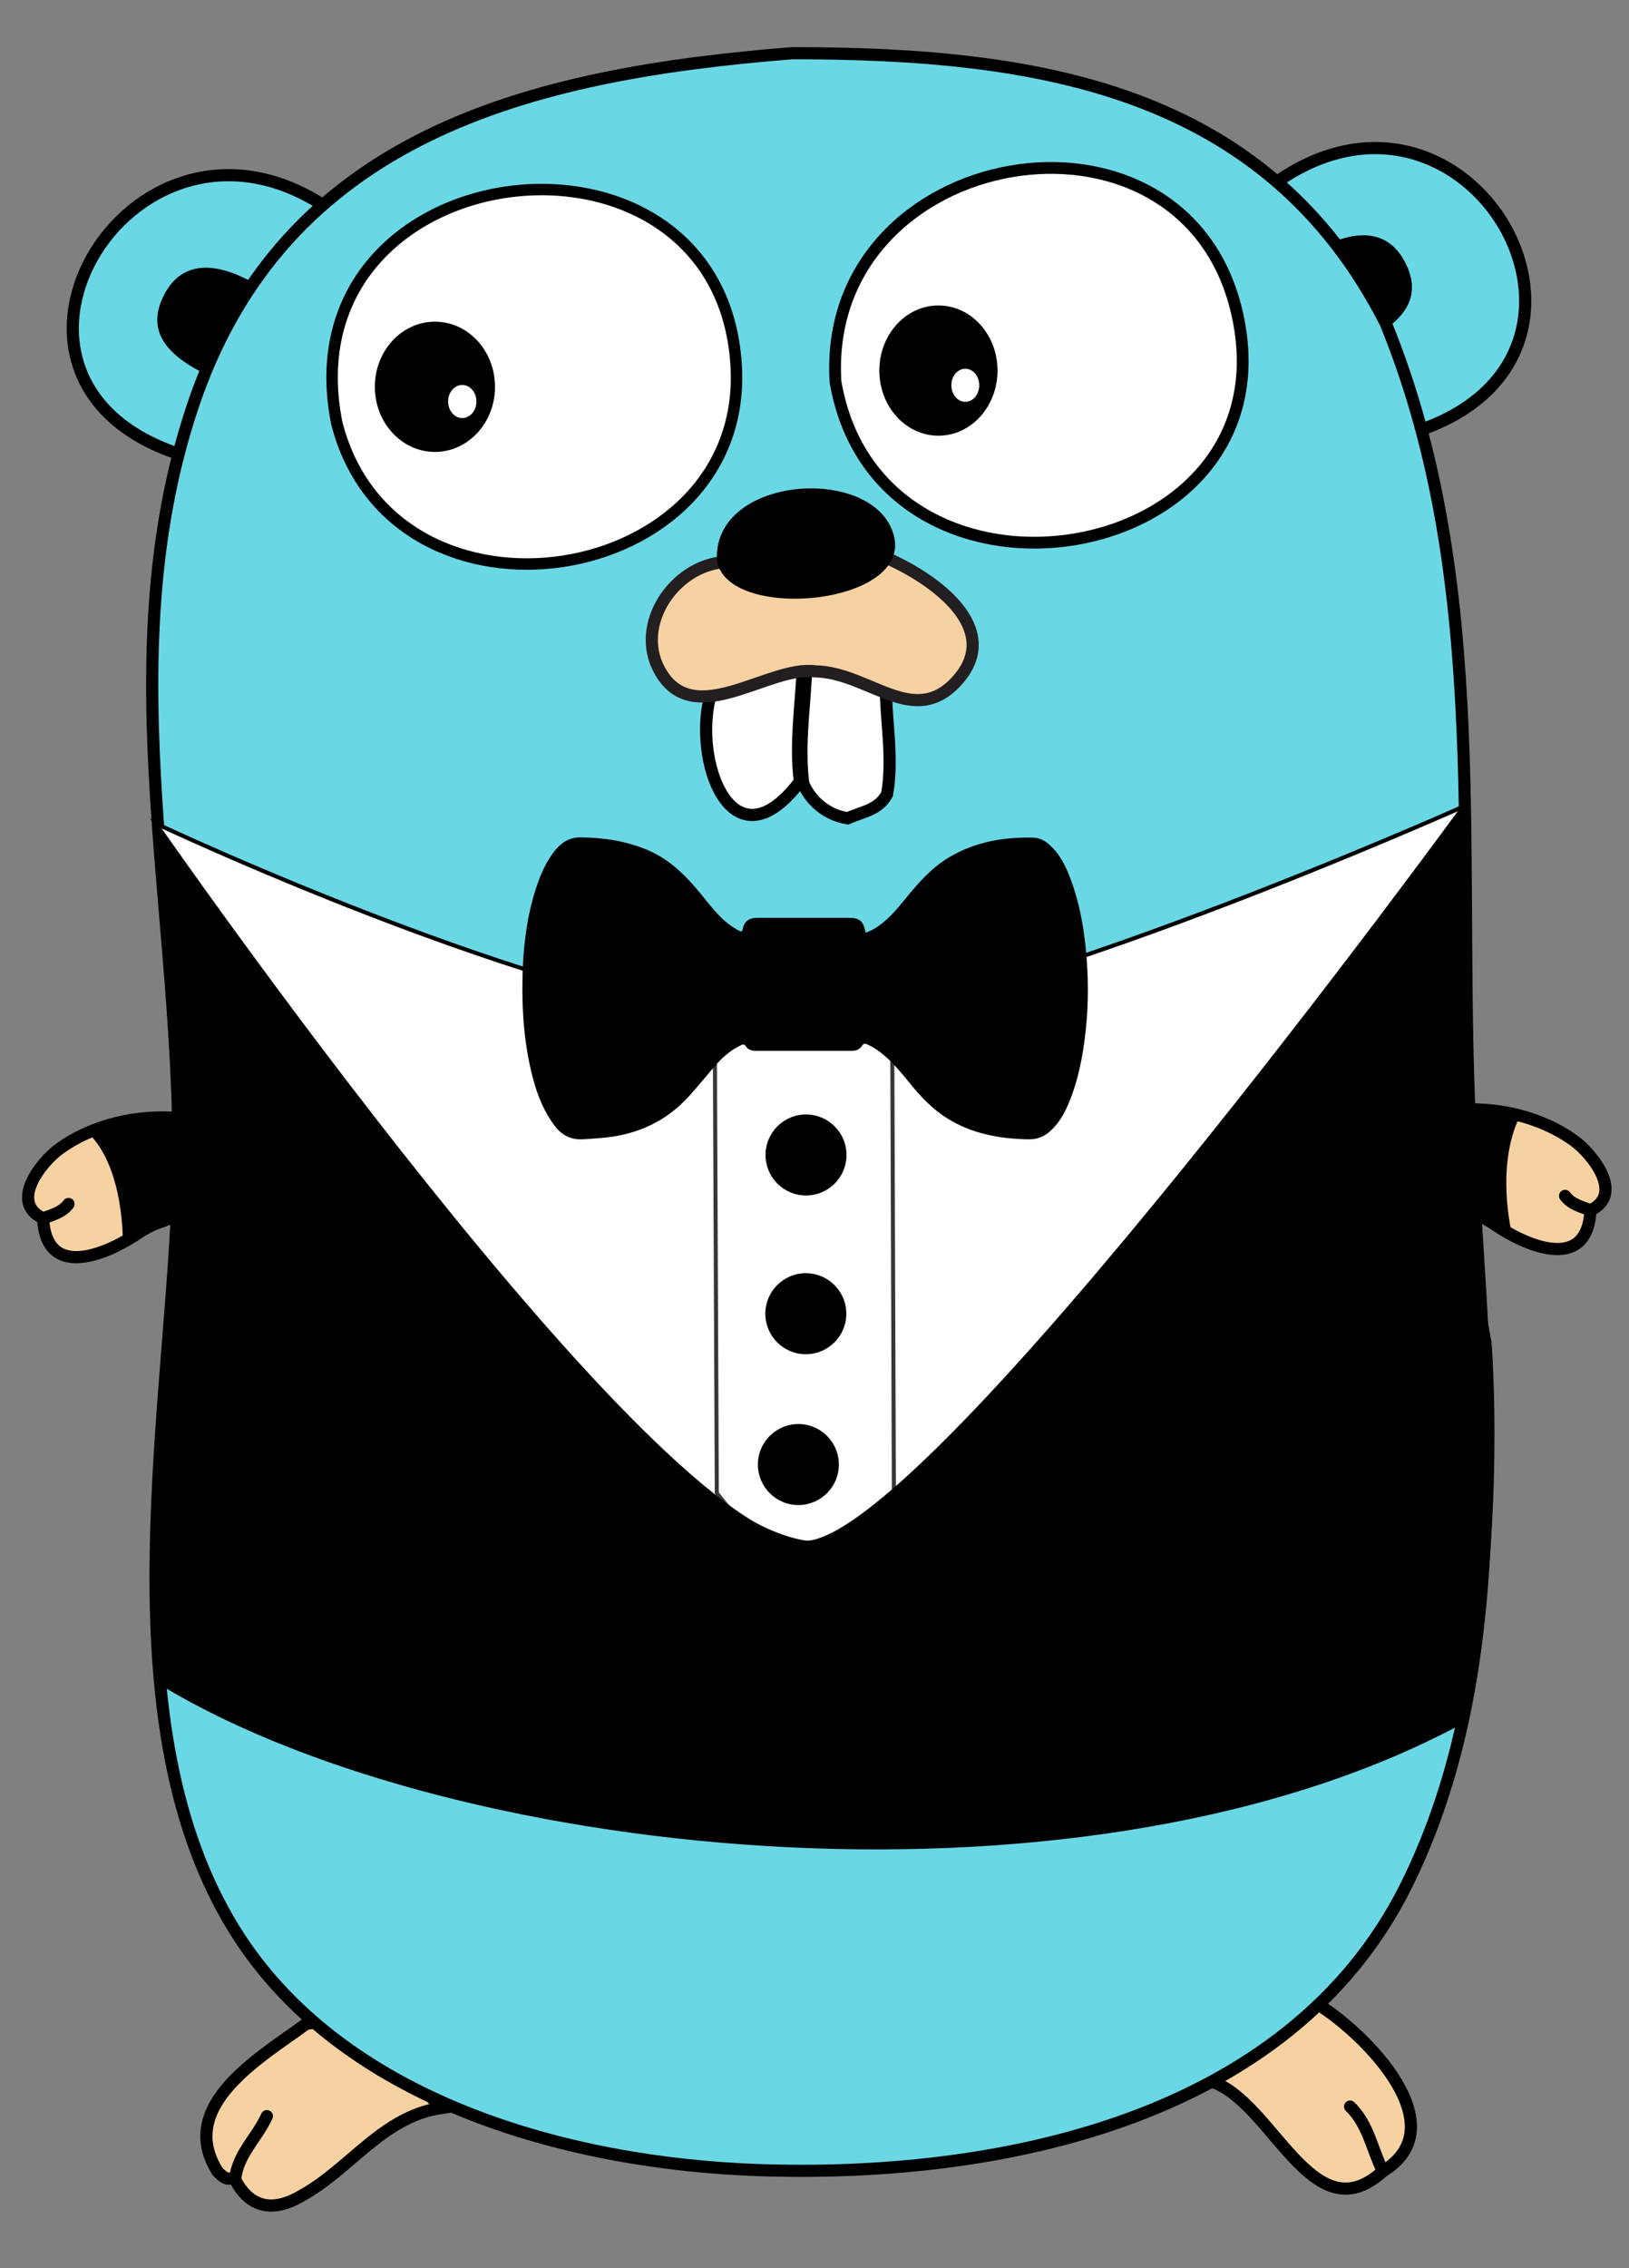 <?xml version="1.0" encoding="UTF-8" standalone="no"?>
<svg
   xmlns:osb="http://www.openswatchbook.org/uri/2009/osb"
   xmlns:dc="http://purl.org/dc/elements/1.1/"
   xmlns:cc="http://creativecommons.org/ns#"
   xmlns:rdf="http://www.w3.org/1999/02/22-rdf-syntax-ns#"
   xmlns:svg="http://www.w3.org/2000/svg"
   xmlns="http://www.w3.org/2000/svg"
   xmlns:sodipodi="http://sodipodi.sourceforge.net/DTD/sodipodi-0.dtd"
   xmlns:inkscape="http://www.inkscape.org/namespaces/inkscape"
   inkscape:version="1.0 (4035a4fb49, 2020-05-01)"
   sodipodi:docname="icon.svg"
   xml:space="preserve"
   enable-background="new 0 0 401.98 559.472"
   viewBox="0 0 401.98 559.472"
   height="559.472px"
   width="401.98px"
   y="0px"
   x="0px"
   id="レイヤー_1"
   version="1.1"><rect x="0" y="0" width="401.98" height="559.472" fill="#808080" stroke="none"/><defs
   id="defs690"><linearGradient
     osb:paint="solid"
     id="linearGradient1104"><stop
       id="stop1102"
       offset="0"
       style="stop-color:#800000;stop-opacity:1;" /></linearGradient></defs><sodipodi:namedview
   inkscape:snap-page="false"
   inkscape:snap-grids="false"
   inkscape:current-layer="layer5"
   inkscape:window-maximized="1"
   inkscape:window-y="0"
   inkscape:window-x="0"
   inkscape:cy="104.42604"
   inkscape:cx="452.85395"
   inkscape:zoom="0.63899535"
   showgrid="false"
   id="namedview688"
   inkscape:window-height="983"
   inkscape:window-width="1920"
   inkscape:pageshadow="2"
   inkscape:pageopacity="0"
   guidetolerance="10"
   gridtolerance="10"
   objecttolerance="10"
   borderopacity="1"
   bordercolor="#666666"
   pagecolor="#ffffff"
   inkscape:document-rotation="0" />
<path
   id="path633"
   d="  M10.634,300.493c0.764,15.751,16.499,8.463,23.626,3.539c6.765-4.675,8.743-0.789,9.337-10.015  c0.389-6.064,1.088-12.128,0.744-18.216c-10.23-0.927-21.357,1.509-29.744,7.602C10.277,286.542,2.177,296.561,10.634,300.493"
   stroke-linecap="round"
   stroke-width="3"
   stroke="#000000"
   fill="#F6D2A2"
   clip-rule="evenodd"
   fill-rule="evenodd" />
<path
   id="path635"
   d="  M10.634,300.493c2.29-0.852,4.717-1.457,6.271-3.528"
   stroke-linecap="round"
   stroke-width="3"
   stroke="#000000"
   fill="#C6B198"
   clip-rule="evenodd"
   fill-rule="evenodd" />
<path
   id="path637"
   d="  M46.997,112.853C-13.3,95.897,31.536,19.189,79.956,50.74L46.997,112.853z"
   stroke-linecap="round"
   stroke-width="3"
   stroke="#000000"
   fill="#6AD7E5"
   clip-rule="evenodd"
   fill-rule="evenodd" />
<path
   id="path639"
   d="  M314.895,44.984c47.727-33.523,90.856,42.111,35.388,61.141L314.895,44.984z"
   stroke-linecap="round"
   stroke-width="3"
   stroke="#000000"
   fill="#6AD7E5"
   clip-rule="evenodd"
   fill-rule="evenodd" />
<path
   id="path641"
   d="  M325.161,494.343c12.123,7.501,34.282,30.182,16.096,41.18c-17.474,15.999-27.254-17.561-42.591-22.211  C305.271,504.342,313.643,496.163,325.161,494.343z"
   stroke-linecap="round"
   stroke-width="3"
   stroke="#000000"
   fill="#F6D2A2"
   clip-rule="evenodd"
   fill-rule="evenodd" />
<path
   id="path643"
   d="  M341.257,535.522c-2.696-5.361-3.601-11.618-8.102-15.939"
   stroke-linecap="round"
   stroke-width="3"
   stroke="#000000"
   fill="none"
   clip-rule="evenodd"
   fill-rule="evenodd" />
<path
   id="path645"
   d="  M108.579,519.975c-14.229,2.202-22.238,15.039-34.1,21.558c-11.178,6.665-15.454-2.134-16.461-3.92  c-1.752-0.799-1.605,0.744-4.309-1.979c-10.362-16.354,10.797-28.308,21.815-36.432C90.87,496.1,100.487,509.404,108.579,519.975z"
   stroke-linecap="round"
   stroke-width="3"
   stroke="#000000"
   fill="#F6D2A2"
   clip-rule="evenodd"
   fill-rule="evenodd" />
<path
   id="path647"
   d="  M58.019,537.612c0.542-6.233,5.484-10.407,7.838-15.677"
   stroke-linecap="round"
   stroke-width="3"
   stroke="#000000"
   fill="none"
   clip-rule="evenodd"
   fill-rule="evenodd" />
<path
   id="path649"
   d="M49.513,91.667c-7.955-4.208-13.791-9.923-8.925-19.124  c4.505-8.518,12.874-7.593,20.83-3.385L49.513,91.667z"
   clip-rule="evenodd"
   fill-rule="evenodd" />
<path
   id="path651"
   d="M337.716,83.667c7.955-4.208,13.791-9.923,8.925-19.124  c-4.505-8.518-12.874-7.593-20.83-3.385L337.716,83.667z"
   clip-rule="evenodd"
   fill-rule="evenodd" />
<path
   id="path653"
   d="  M392.475,298.493c-0.764,15.751-16.499,8.463-23.626,3.539c-6.765-4.675-8.743-0.789-9.337-10.015  c-0.389-6.064-1.088-12.128-0.744-18.216c10.23-0.927,21.357,1.509,29.744,7.602C392.831,284.542,400.932,294.561,392.475,298.493"
   stroke-linecap="round"
   stroke-width="3"
   stroke="#000000"
   fill="#F6D2A2"
   clip-rule="evenodd"
   fill-rule="evenodd" />
<path
   id="path655"
   d="  M392.475,298.493c-2.29-0.852-4.717-1.457-6.271-3.528"
   stroke-linecap="round"
   stroke-width="3"
   stroke="#000000"
   fill="#C6B198"
   clip-rule="evenodd"
   fill-rule="evenodd" />
<g
   id="g659">
	<path
   sodipodi:nodetypes="ccccccccc"
   id="path657"
   d="m 195.512,13.124 c 60.365,0 116.953,8.633 146.452,66.629 26.478,65.006 17.062,135.104 21.1,203.806 3.468,58.992 11.157,127.145 -16.21,181.812 -28.79,57.514 -100.73,71.982 -160,69.863 C 140.299,533.568 84.06,518.38 57.785,475.845 26.959,425.945 41.553,351.747 43.792,296.223 46.444,230.452 25.977,164.481 47.584,100.122 69.999,33.359 130.451,18.271 195.512,13.124"
   stroke-linecap="round"
   stroke-width="3"
   stroke="#000000"
   fill="#6ad7e5"
   clip-rule="evenodd"
   fill-rule="evenodd" />
</g>
<path
   id="path661"
   d="  M206.169,94.16c10.838,63.003,113.822,46.345,99.03-17.197C291.935,19.983,202.567,35.755,206.169,94.16"
   stroke-linecap="round"
   stroke-width="2.908"
   stroke="#000000"
   fill="#FFFFFF"
   clip-rule="evenodd"
   fill-rule="evenodd" />
<path
   id="path663"
   d="  M83.103,104.35c14.047,54.85,101.864,40.807,98.554-14.213C177.691,24.242,69.673,36.957,83.103,104.35"
   stroke-linecap="round"
   stroke-width="2.821"
   stroke="#000000"
   fill="#FFFFFF"
   clip-rule="evenodd"
   fill-rule="evenodd" />
<path
   id="path665"
   d="  M218.594,169.762c0.046,8.191,1.861,17.387,0.312,26.101c-2.091,3.952-6.193,4.37-9.729,5.967c-4.89-0.767-9.002-3.978-10.963-8.552  c-1.255-9.946,0.468-19.576,0.785-29.526L218.594,169.762z"
   stroke-linecap="round"
   stroke-width="3"
   stroke="#000000"
   fill="#FFFFFF"
   clip-rule="evenodd"
   fill-rule="evenodd" />
<g
   id="g671">
	<ellipse
   id="ellipse667"
   ry="16.062"
   rx="14.829"
   cy="95.404"
   cx="107.324"
   clip-rule="evenodd"
   fill-rule="evenodd" />
	<ellipse
   id="ellipse669"
   ry="4.082"
   rx="3.496"
   cy="99.029"
   cx="114.069"
   fill="#FFFFFF"
   clip-rule="evenodd"
   fill-rule="evenodd" />
</g>
<g
   id="g677">
	<ellipse
   id="ellipse673"
   ry="16.062"
   rx="14.582"
   cy="91.404"
   cx="231.571"
   clip-rule="evenodd"
   fill-rule="evenodd" />
	<ellipse
   id="ellipse675"
   ry="4.082"
   rx="3.438"
   cy="95.029"
   cx="238.204"
   fill="#FFFFFF"
   clip-rule="evenodd"
   fill-rule="evenodd" />
</g>
<path
   id="path679"
   d="  M176.217,168.87c-6.47,15.68,3.608,47.035,21.163,23.908c-1.255-9.946,0.468-19.576,0.785-29.526L176.217,168.87z"
   stroke-linecap="round"
   stroke-width="3"
   stroke="#000000"
   fill="#FFFFFF"
   clip-rule="evenodd"
   fill-rule="evenodd" />
<g
   id="g685">
	<path
   id="path681"
   d="   M178.431,138.673c-12.059,1.028-21.916,15.366-15.646,26.709c8.303,15.024,26.836-1.329,38.379,0.203   c13.285,0.272,24.17,14.047,34.84,2.49c11.867-12.854-5.109-25.373-18.377-30.97L178.431,138.673z"
   stroke-linecap="round"
   stroke-width="3"
   stroke="#231F20"
   fill="#F6D2A2"
   clip-rule="evenodd"
   fill-rule="evenodd" />
	<path
   id="path683"
   d="M176.913,138.045c-0.893-20.891,38.938-23.503,43.642-6.016   C225.247,149.475,178.874,153.527,176.913,138.045C175.348,125.682,176.913,138.045,176.913,138.045z"
   clip-rule="evenodd"
   fill-rule="evenodd" />
</g>
<g
   inkscape:label="suite 1"
   id="layer3"
   inkscape:groupmode="layer"><path
     sodipodi:nodetypes="ccccc"
     id="path109"
     d="m 38.42,203.097 c 0,0 105.88,50.02 158.928,49.667 48.443,-2.303 163.876,-53.873 163.876,-53.873 0,0 -104.512,178.266 -161.985,181.652 C 148.882,373.842 38.42,203.097 38.42,203.097 Z"
     style="fill:#ffffff;stroke:#000000;stroke-width:1px;stroke-linecap:butt;stroke-linejoin:miter;stroke-opacity:1" /><path
     sodipodi:nodetypes="cccccc"
     id="path115"
     d="m 220.578,367.7 -0.431,-119.466 -43.784,1.24 0.518,118.807 20.898,26.005 z"
     style="fill:none;stroke:#373737;stroke-width:1px;stroke-linecap:butt;stroke-linejoin:miter;stroke-opacity:1" /></g><g
   inkscape:label="Layer 1"
   id="layer1"
   inkscape:groupmode="layer"><path
     inkscape:connector-curvature="0"
     d="m 213.621,230.033 c 1.984,-0.661 3.562,-1.826 5.039,-3.125 2.012,-1.769 3.625,-3.859 5.305,-5.892 2.95,-3.57 6.015,-7.021 10.138,-9.499 6.378,-3.834 13.445,-5.093 20.876,-4.916 1.986,0.047 3.498,1.171 4.783,2.519 1.883,1.976 3.087,4.32 4.061,6.775 2.307,5.813 3.487,11.859 4.102,18.01 0.67,6.693 0.724,13.395 0.007,20.088 -0.669,6.245 -1.804,12.407 -4.291,18.278 -1.073,2.533 -2.438,4.906 -4.588,6.814 -1.492,1.324 -3.224,1.969 -5.292,1.928 -7.195,-0.143 -14.048,-1.399 -20.142,-5.257 -3.397,-2.151 -6.108,-4.942 -8.596,-7.956 -2.033,-2.463 -4.003,-4.978 -6.425,-7.132 -1.368,-1.217 -2.845,-2.288 -4.562,-3.057 -0.574,-0.257 -0.924,-0.296 -1.296,0.307 -0.546,0.884 -1.45,1.268 -2.551,1.267 -7.908,-0.006 -15.816,-0.006 -23.723,-0.002 -1.009,0 -1.887,-0.314 -2.416,-1.115 -0.417,-0.631 -0.797,-0.467 -1.318,-0.214 -2.317,1.127 -4.223,2.729 -5.871,4.587 -2.308,2.602 -4.48,5.312 -6.808,7.898 -5.561,6.175 -12.713,9.522 -21.258,10.302 -1.58,0.144 -3.165,0.241 -4.749,0.352 -2.998,0.211 -5.309,-0.883 -7.06,-3.168 -2.634,-3.438 -4.229,-7.299 -5.337,-11.355 -2.283,-8.364 -2.901,-16.894 -2.714,-25.488 0.152,-6.957 0.914,-13.85 2.922,-20.58 1.054,-3.532 2.378,-6.959 4.614,-10.015 0.616,-0.842 1.311,-1.621 2.146,-2.276 1.283,-1.006 2.709,-1.569 4.445,-1.564 5.693,0.019 11.207,0.833 16.45,2.99 4.931,2.028 8.667,5.42 12.011,9.263 1.94,2.23 3.659,4.624 5.704,6.776 1.5,1.578 3.164,2.966 5.156,3.985 0.51,0.261 0.742,0.32 0.882,-0.384 0.392,-1.965 1.566,-2.802 3.707,-2.802 7.474,-0.002 14.949,-0.002 22.423,0 2.637,0 3.589,0.748 4.111,3.219 0.027,0.129 0.065,0.257 0.113,0.44 z"
     id="path7"
     style="stroke-width:0.21" /></g><g
   inkscape:groupmode="layer"
   id="layer2"
   inkscape:label="suite"><path
     sodipodi:nodetypes="cccccccc"
     id="path74"
     d="m 38.42,203.097 c 0,0 123.476,177.97 160.819,177.446 31.526,-2.495 161.985,-181.652 161.985,-181.652 0,0 -2.548,87.188 6.322,132.121 0,0 3.7,43.675 -5.492,92.907 C 270.055,474.572 113.712,459.163 40.751,415.712 37.65,378.063 44.36,311.614 44.36,311.614 44.341,275.801 38.42,203.097 38.42,203.097 Z"
     style="fill:#000000;stroke:#000000;stroke-width:1px;stroke-linecap:butt;stroke-linejoin:miter;stroke-opacity:1" /><circle
     r="9.99"
     cy="284.871"
     cx="198.895"
     id="path76"
     style="fill:#000000" /><circle
     style="fill:#000000"
     id="path76-3"
     cx="198.851"
     cy="324.025"
     r="9.99" /><circle
     r="9.99"
     cy="361.225"
     cx="197.011"
     id="path76-3-6"
     style="fill:#000000" /><path
     sodipodi:nodetypes="ccccc"
     id="path111"
     d="m 363.464,273.95 11.001,1.397 c -5.951,12.519 -1.939,28.681 -1.939,28.681 l -7.946,-3.997 z"
     style="fill:#000000;stroke:#000000;stroke-width:1px;stroke-linecap:butt;stroke-linejoin:miter;stroke-opacity:1" /><path
     sodipodi:nodetypes="ccccc"
     id="path113"
     d="m 22.046,279.024 c 9.314,8.885 8.759,27.855 8.759,27.855 l 11.339,-6.09 0.444,-25.055 c -8.425,-0.871 -20.542,3.29 -20.542,3.29 z"
     style="fill:#000000;stroke:#000000;stroke-width:1px;stroke-linecap:butt;stroke-linejoin:miter;stroke-opacity:1" /></g><g
   style="display:inline;opacity:0.355"
   inkscape:label="suite 2"
   id="layer4"
   inkscape:groupmode="layer" /><g
   style="display:inline"
   inkscape:label="suite 3"
   id="layer5"
   inkscape:groupmode="layer" /></svg>
